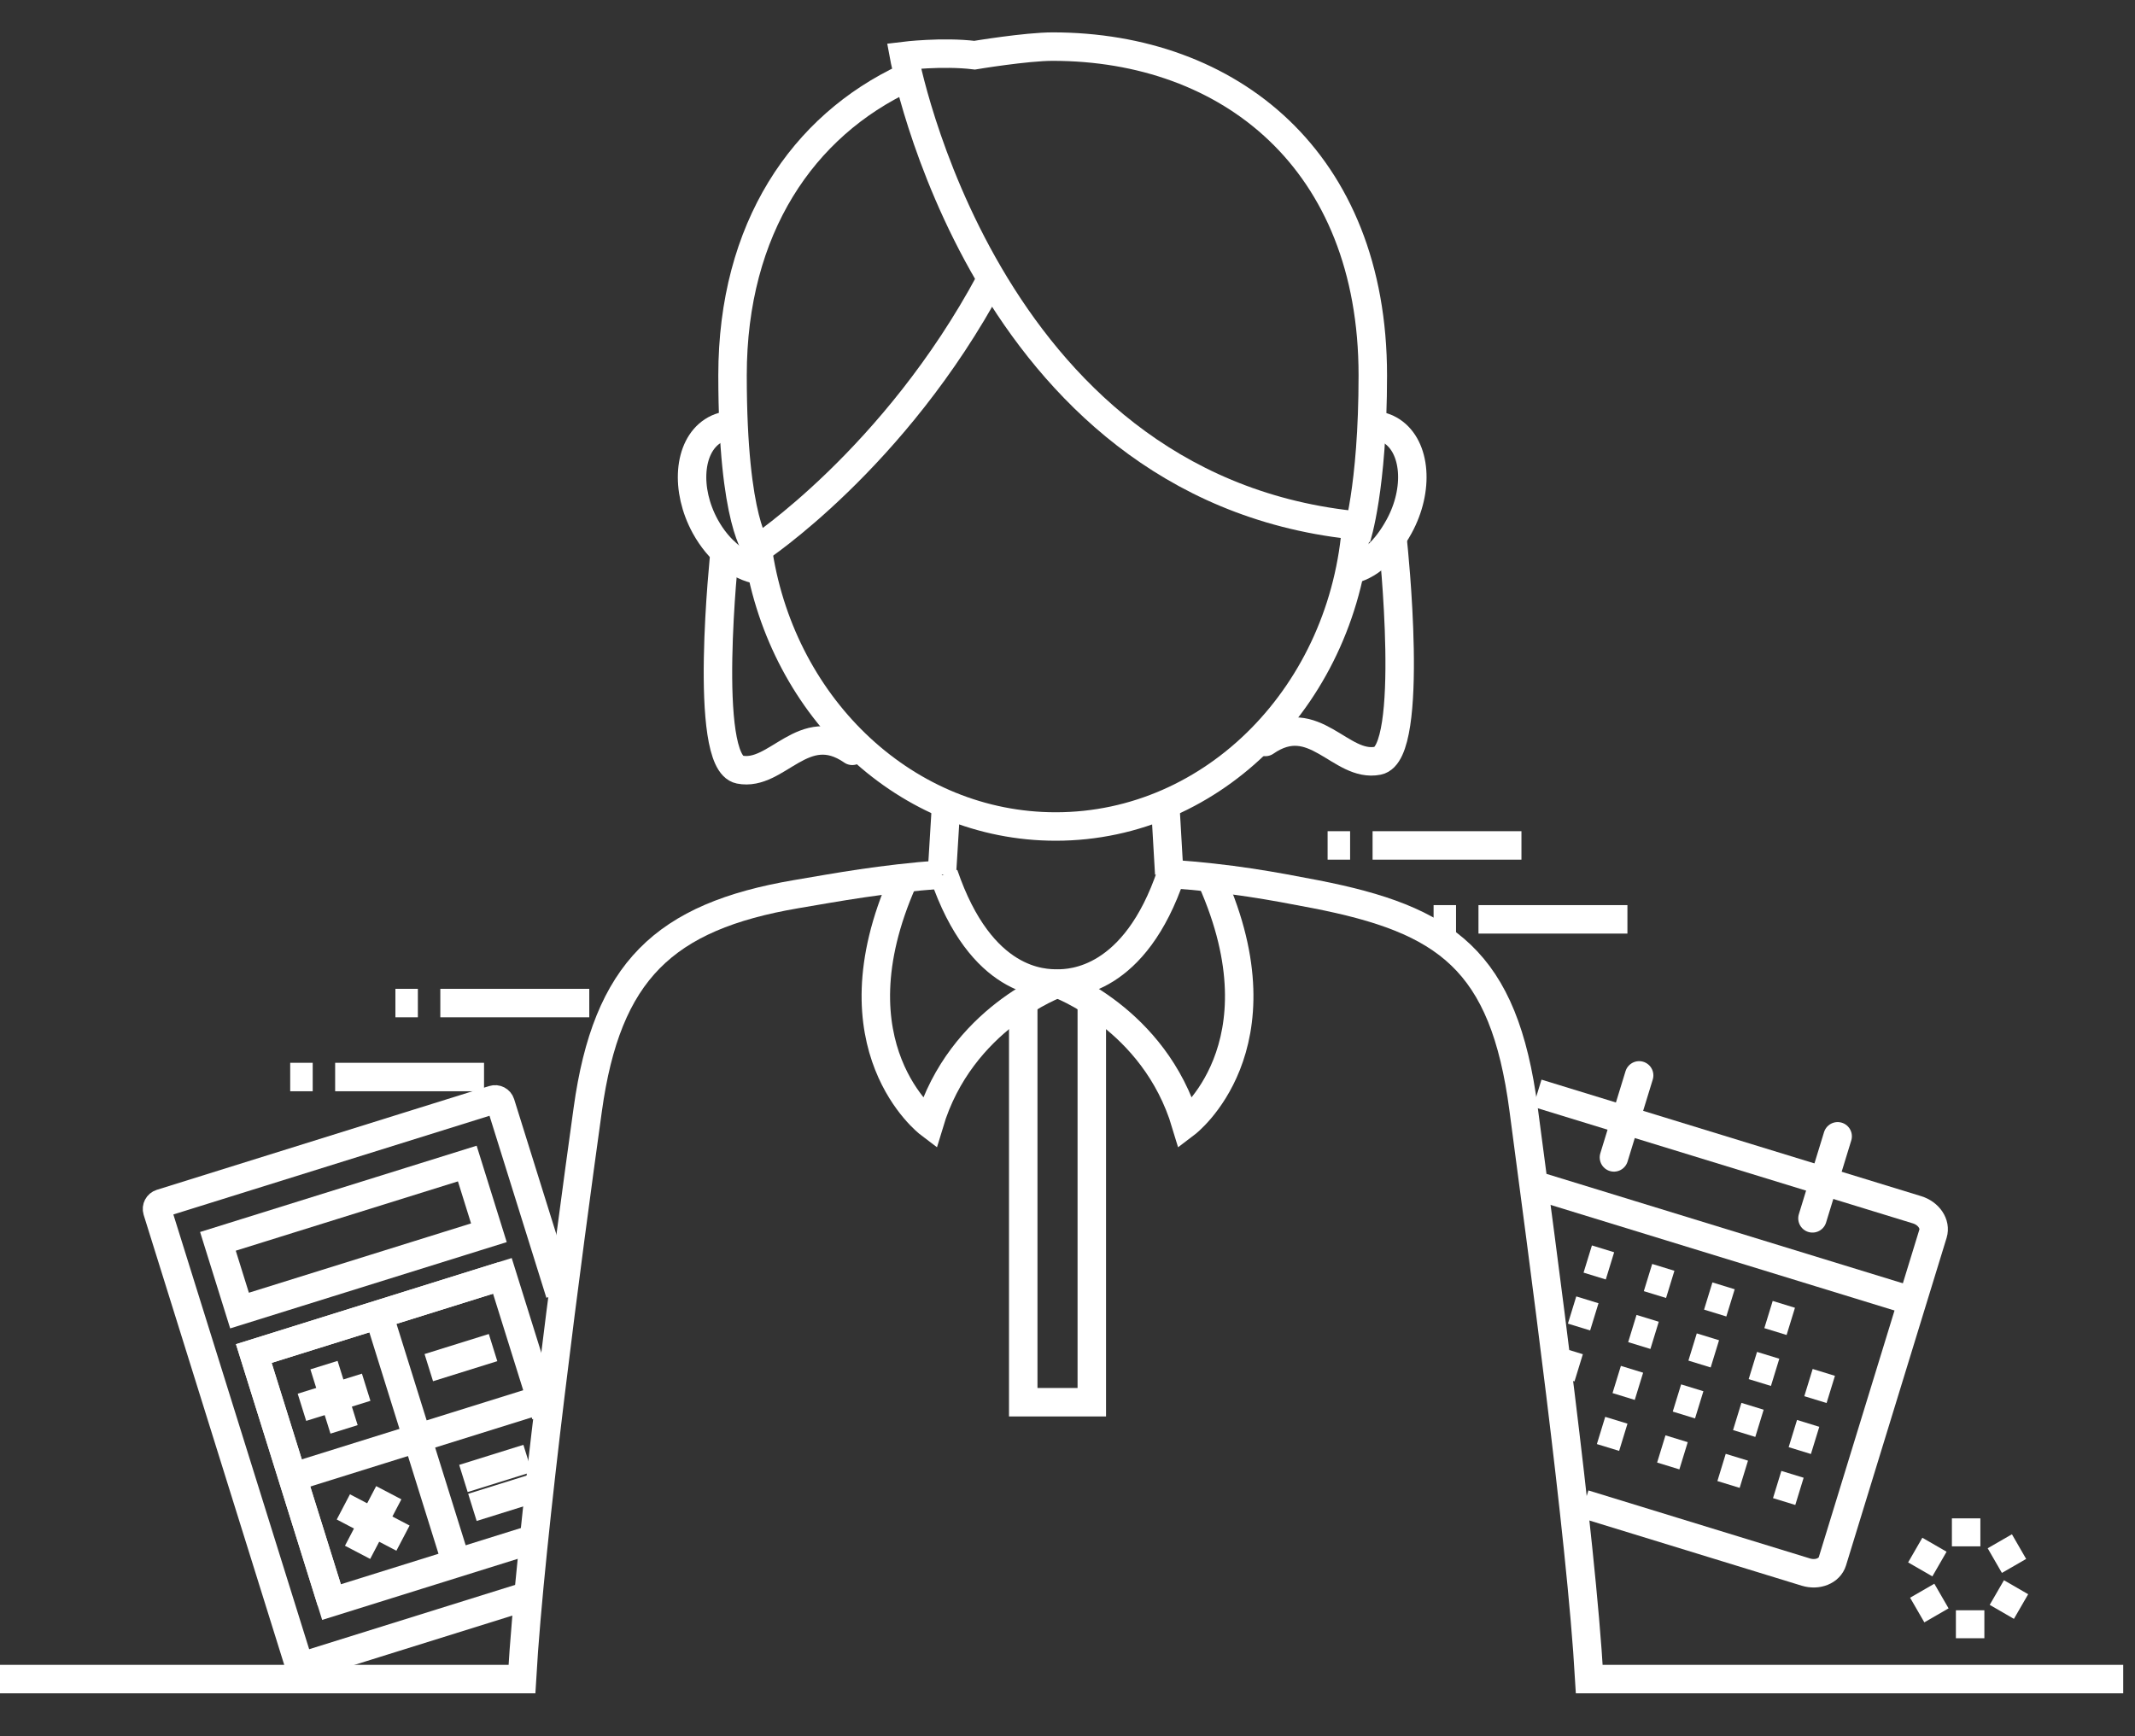 <?xml version="1.0" encoding="utf-8"?>
<!-- Generator: Adobe Illustrator 13.0.1, SVG Export Plug-In . SVG Version: 6.00 Build 14948)  -->
<!DOCTYPE svg PUBLIC "-//W3C//DTD SVG 1.0//EN" "http://www.w3.org/TR/2001/REC-SVG-20010904/DTD/svg10.dtd">
<svg version="1.0" xmlns="http://www.w3.org/2000/svg" xmlns:xlink="http://www.w3.org/1999/xlink" x="0px" y="0px" width="150px"
	 height="122px" viewBox="0 0 150 122" enable-background="new 0 0 150 122" xml:space="preserve">
<rect x="0" y="0" width="150" height="122" fill="#333333" stroke="none"/>
<g id="圖層_2_1_" display="none">
	<rect x="-29.5" y="-58.5" display="inline" stroke="#FFFFFF" width="244" height="244"/>
</g>
<g id="圖層_1">
	<g id="圖層_2" display="none">
		<rect x="-70.5" y="-83.5" display="inline" stroke="#FFFFFF" width="299" height="304"/>
	</g>
	<g id="圖層_1_1_" display="none">
		<path display="inline" fill="#FFFFFF" d="M122.105,118.041l0.305-1.049c0.762,0.102,1.488,0.156,2.182,0.156
			c1.58,0.002,2.988-0.273,4.203-0.857c1.955-0.93,3.311-2.686,3.967-4.988c0.238-0.828,0.375-1.678,0.375-2.533
			c0.004-1.564-0.471-3.155-1.578-4.473c-0.658-0.775-1.816-1.871-3.559-3.371c-0.301-0.26-0.584-0.508-0.848-0.742l7.146,2.076
			l0.334-0.822c0.207-0.5,0.348-0.883,0.438-1.188c0.209-0.725,0.313-1.416,0.311-2.076c-0.033-3.479-2.715-5.533-5.533-6.795
			l0.579-1.99l-5.483-1.592l-0.574,1.982c-0.951-0.152-1.846-0.228-2.678-0.228c-1.277,0-2.43,0.181-3.439,0.573
			c-2.787,1.059-4.088,3.658-4.063,6.18c0.002,1.195,0.271,2.398,0.785,3.504c0.941,1.943,3,3.736,4.576,5.105l-7.396-2.146
			l-0.539,1.857c-1.043-9.078-2.394-19.07-3.2-25.227c-0.688-5.291-2.1-8.847-4.641-11.276c-0.896-0.854-1.911-1.543-3.047-2.127
			h0.494v-1.974h-1.561V65.5c-1.859-0.799-4.005-1.37-6.482-1.855c-2.769-0.53-5.488-1.043-9.369-1.354l-0.22-3.74
			c1.57-0.775,3.146-1.718,4.646-2.85c4.016-3.042,7.462-7.403,8.389-12.869c0.021-0.037,0.037-0.076,0.059-0.113
			c1.227-0.594,2.217-1.725,2.988-3.133c0.692-1.268,1.035-2.62,1.037-3.888c0-1.596-0.563-3.146-1.871-4.016
			c-0.012-0.007-0.021-0.013-0.035-0.02c0.012-0.244,0.021-0.454,0.031-0.598c0.047-0.807,0.076-1.664,0.076-2.559
			c-0.021-5.599-1-12.568-4.041-16.903C90.418,5.349,82.416,1.99,74.388,1.984C62.368,1.91,49.993,9.779,49.82,27.087
			c-0.004,0.133-0.004,0.261-0.004,0.389c0.02,1.153,0.073,2.831,0.277,4.703c-0.894,0.899-1.29,2.195-1.29,3.526
			c0.002,1.268,0.347,2.619,1.039,3.885c0.967,1.748,2.39,2.979,3.963,3.407c1.744,6.989,6.768,12.7,12.594,15.676l-0.225,3.665
			c-3.86,0.332-6.598,0.844-9.31,1.303c-4.682,0.797-8.193,2.189-10.702,4.736c-2.506,2.547-3.879,6.129-4.556,11.02
			c-0.363,2.611-0.815,5.931-1.293,9.563c-0.689-0.351-1.395-0.661-2.125-0.881l-0.002-1.882l-0.01-0.034
			c-0.097-0.847-0.813-1.5-1.683-1.502h-4.271c-0.697,0-1.295,0.42-1.558,1.021c0.026-0.105,0.052-0.216,0.052-0.33
			c0-0.135-0.019-0.283-0.067-0.434l-0.234-0.703c0.265-0.203,0.52-0.424,0.759-0.66l0.653,0.326
			c0.206,0.096,0.407,0.146,0.629,0.146c0.511,0.002,1.014-0.281,1.262-0.777l1.136-2.268c0.095-0.207,0.147-0.418,0.146-0.633
			c0.001-0.516-0.283-1.018-0.782-1.264l-0.651-0.325c0.044-0.334,0.067-0.668,0.069-1.002l0.694-0.229
			c0.595-0.213,0.96-0.744,0.962-1.34c0-0.141-0.02-0.285-0.067-0.438l-0.807-2.416c-0.198-0.588-0.751-0.971-1.339-0.967
			c-0.159,0-0.316,0.027-0.461,0.08l-0.676,0.228c-0.203-0.267-0.424-0.519-0.66-0.759l0.325-0.652
			c0.098-0.209,0.148-0.416,0.148-0.632c0.002-0.511-0.287-1.019-0.783-1.263l-2.246-1.123c-0.222-0.114-0.46-0.16-0.651-0.158
			c-0.517-0.002-1.014,0.287-1.261,0.781l-0.325,0.648c-0.336-0.045-0.671-0.064-1.004-0.068l-0.23-0.692
			c-0.201-0.593-0.752-0.966-1.338-0.962c-0.159-0.002-0.31,0.027-0.442,0.072l-2.413,0.805c-0.589,0.191-0.962,0.744-0.962,1.335
			c0,0.151,0.023,0.306,0.075,0.454l0.229,0.688c-0.265,0.203-0.52,0.424-0.76,0.66l-0.653-0.324
			c-0.188-0.107-0.429-0.152-0.63-0.15c-0.521-0.002-1.02,0.291-1.263,0.787l-1.131,2.264c-0.106,0.193-0.148,0.424-0.148,0.627
			c-0.002,0.519,0.285,1.01,0.773,1.258l0.658,0.33c-0.044,0.336-0.067,0.67-0.07,1.004l-0.691,0.232
			c-0.593,0.193-0.967,0.75-0.965,1.338c0,0.156,0.026,0.309,0.073,0.447l0.804,2.406c0.205,0.588,0.739,0.957,1.336,0.961
			c0.132,0,0.281-0.018,0.438-0.068l0.704-0.234c0.202,0.268,0.422,0.52,0.658,0.761L19.211,84.1
			c-0.109,0.205-0.148,0.436-0.148,0.629c0,0.078,0.007,0.156,0.021,0.238l0.041,0.238l0.063,0.08l0.015,0.1l0.154,0.205
			c0.13,0.172,0.298,0.311,0.48,0.4l2.277,1.135c0.205,0.102,0.414,0.146,0.628,0.146c0.509,0.004,1.014-0.281,1.262-0.773
			l0.33-0.66c0.332,0.043,0.665,0.068,0.999,0.07l0.231,0.697c0.205,0.59,0.741,0.957,1.34,0.959h0.018
			c0.125,0,0.271-0.021,0.421-0.066l2.413-0.807c0.404-0.146,0.694-0.443,0.845-0.809c-0.044,0.15-0.076,0.309-0.076,0.475
			c0,0.02,0.001,0.039,0.003,0.061v1.658c-0.813,0.246-1.606,0.574-2.368,0.98l-1.216-1.217c-0.324-0.334-0.777-0.502-1.2-0.497
			c-0.435-0.003-0.872,0.171-1.199,0.497l-3.02,3.02c-0.331,0.328-0.496,0.77-0.496,1.201c-0.002,0.428,0.167,0.868,0.496,1.2
			l1.216,1.214c-0.406,0.762-0.734,1.555-0.98,2.365l-1.718,0.002c-0.939,0.006-1.697,0.764-1.699,1.693v4.273
			c0.008,0.938,0.758,1.693,1.699,1.697h1.718c0.246,0.809,0.572,1.602,0.98,2.363l-1.216,1.215
			c-0.262,0.264-0.419,0.592-0.472,0.924l-0.043,0.242l0.063,0.18l-0.031,0.174l0.082,0.24c0.081,0.242,0.221,0.465,0.399,0.645
			l3.021,3.021c0.331,0.325,0.765,0.493,1.199,0.493c0.431,0.002,0.872-0.168,1.2-0.493l1.22-1.22
			c0.761,0.405,1.554,0.735,2.365,0.979l-0.002,1.717c0.003,0.938,0.761,1.695,1.693,1.699l4.274,0.004
			c0.257,0,0.497-0.063,0.715-0.164c-0.039,0.517-0.079,1.031-0.11,1.513H1v1.976h37.954l0.053-0.931
			c0.563-9.854,3.189-29.597,4.556-39.418c0.651-4.688,1.916-7.783,4.007-9.91c2.09-2.123,5.136-3.405,9.627-4.172
			c0.448-0.076,0.895-0.151,1.343-0.229c-0.346,1.045-0.696,2.33-1.037,3.783c-0.621,2.707-1.126,5.844-1.128,8.483
			c0,0.698,0.034,1.368,0.12,1.993l0.092,0.673l3.009,0.707l-2.816,1.651l0.211,0.737c0.044,0.082,3.813,13.459,17.009,16.567
			l0.449,0.373l0.39-0.313l0.001,0.004C88.24,97.025,92.057,83.471,92.1,83.385l0.209-0.736l-2.814-1.65l3.014-0.709l0.09-0.68
			c0.078-0.615,0.113-1.281,0.113-1.982c-0.002-2.645-0.506-5.777-1.127-8.484c-0.364-1.555-0.736-2.914-1.105-3.996
			c0.781,0.141,1.549,0.287,2.33,0.438c4.465,0.865,7.527,1.973,9.605,3.973c2.08,1.988,3.377,5.012,4.045,10.107
			c1.293,9.848,3.979,29.572,4.545,39.426l0.055,0.932H149v-1.975L122.105,118.041z M28.076,69.484l0.191-0.361L28.079,69.5
			l-0.003-0.002V69.484z M30.198,81.707c-0.427,0.51-0.927,0.941-1.473,1.281l-0.663,0.41l0.535,1.6l-1.339,0.447l-0.531-1.596
			l-0.773,0.064c-0.177,0.013-0.357,0.021-0.543,0.021c-0.468,0-0.942-0.056-1.412-0.164L23.242,83.6l-0.752,1.506l-1.262-0.629
			l0.754-1.512l-0.598-0.498c-0.511-0.428-0.938-0.924-1.278-1.471l-0.413-0.664l-1.6,0.535l-0.445-1.338l1.601-0.535l-0.07-0.779
			c-0.016-0.18-0.026-0.359-0.026-0.537c0-0.469,0.055-0.943,0.163-1.406l0.177-0.76l-1.507-0.75l0.63-1.262l1.505,0.75l0.501-0.594
			c0.43-0.51,0.929-0.939,1.478-1.283l0.659-0.412l-0.534-1.596l1.338-0.447l0.535,1.602l0.779-0.068
			c0.179-0.02,0.358-0.025,0.539-0.025c0.469,0,0.936,0.055,1.4,0.162l0.761,0.184l0.754-1.514l1.262,0.633l-0.75,1.504l0.594,0.502
			c0.511,0.43,0.94,0.926,1.282,1.477l0.411,0.66l1.596-0.533l0.447,1.336l-1.598,0.531l0.067,0.775
			c0.017,0.178,0.024,0.357,0.024,0.543c0,0.467-0.056,0.938-0.163,1.414l-0.171,0.756l1.504,0.748l-0.63,1.264l-1.507-0.754
			L30.198,81.707z M38.346,104.928c-1.127,1.053-2.55,1.59-3.991,1.59c-1.498,0-2.986-0.564-4.128-1.709
			c-1.148-1.146-1.714-2.639-1.716-4.137c0.002-1.496,0.569-2.988,1.714-4.131c1.144-1.145,2.629-1.711,4.128-1.711
			c1.502,0,2.994,0.568,4.14,1.713c0.282,0.282,0.527,0.586,0.739,0.904C38.923,99.952,38.623,102.471,38.346,104.928z
			 M39.556,94.848c-1.481-1.322-3.343-1.994-5.203-1.992c-1.994-0.002-4.002,0.764-5.523,2.291c-1.525,1.521-2.293,3.527-2.29,5.525
			c-0.003,1.998,0.765,4.004,2.29,5.531c1.523,1.527,3.531,2.291,5.525,2.289h0.008c1.271,0,2.543-0.313,3.692-0.932
			c-0.186,1.723-0.354,3.383-0.503,4.959h-1.334v2.2l-3.721-0.005l0.002-2.975l-0.758-0.182c-1.125-0.27-2.214-0.717-3.227-1.342
			l-0.666-0.41l-2.107,2.109l-2.629-2.627l2.108-2.109l-0.411-0.666c-0.623-1.012-1.068-2.098-1.337-3.227l-0.18-0.754h-2.979
			v-3.723l2.979-0.002l0.18-0.757c0.265-1.122,0.716-2.214,1.339-3.229l0.404-0.666l-2.103-2.103l2.63-2.63l2.102,2.104l0.663-0.403
			c1.019-0.623,2.107-1.073,3.232-1.34l0.76-0.185l-0.004-2.974h3.721v2.974l0.757,0.185c1.067,0.255,2.096,0.674,3.068,1.248
			C39.881,92.285,39.718,93.559,39.556,94.848z M83.877,64.273c0.037,0.506,0.131,1.98,0.131,4.135
			c0.012,2.268-0.105,5.238-0.508,8.471c-1.695-2.838-4.061-4.592-5.896-5.602c1.897-0.771,4.33-2.647,5.939-7.03
			C83.654,64.256,83.768,64.266,83.877,64.273z M82.951,80.387c-0.487,2.611-1.188,5.277-2.169,7.816l-3.171-10.563l1.539-2.902
			C80.664,76.035,82.139,77.867,82.951,80.387z M75.001,69.818h-0.027c-0.458-0.004-1.517,0.002-2.824-0.808
			c-1.273-0.8-2.816-2.43-4.042-5.909l0.217-3.564c2.196,0.87,4.462,1.361,6.676,1.373c1.929-0.008,4.25-0.529,6.662-1.494
			l0.211,3.643C79.395,69.98,75.766,69.736,75.001,69.818z M82.869,63.203h0.003v0.002L82.869,63.203z M98.622,34.762
			c0.065,0.284,0.11,0.59,0.11,0.935c0.002,0.763-0.189,1.626-0.568,2.467C98.391,36.982,98.532,35.813,98.622,34.762z
			 M50.863,36.597c0.121,0.478,0.262,0.95,0.413,1.418C51.076,37.539,50.941,37.061,50.863,36.597z M54.69,40.771
			c-2.366-3.494-2.951-10.361-2.898-13.295c-0.002-0.126,0-0.241,0.002-0.33l-0.986-0.031l0.986,0.012
			c0.251-16.266,11.354-23.1,22.592-23.173c7.491-0.005,14.911,3.184,18.87,8.787c2.619,3.643,3.695,10.416,3.678,15.762
			c0,0.852-0.028,1.67-0.069,2.439c-0.063,1.236-0.127,5.806-1.209,9.146c-0.009-0.009-0.019-0.018-0.024-0.027
			c0.082-0.886,0.242-2.958,0.244-5.49c-0.045-4.872-0.479-11.396-3.73-14.771l-0.539-0.541l-0.656,0.384
			c-4.977,2.911-10.844,4.512-16.703,4.512c-5.517,0-11.018-1.415-15.798-4.463l-0.877-0.56l-0.513,0.906
			c-2.057,3.625-3.269,7.258-3.264,11.911c0,2.498,0.34,5.284,1.051,8.55C54.787,40.594,54.736,40.685,54.69,40.771z M56.045,43.688
			l0.086-0.814c0.155-1.094-0.063-0.45,0.615-1.714l0.188-0.332l-0.083-0.373c-0.745-3.332-1.087-6.096-1.087-8.505
			c0.008-3.937,0.892-6.929,2.52-10.041c4.909,2.887,10.447,4.221,15.958,4.221c5.945-0.002,11.867-1.547,16.996-4.382
			c2.063,2.684,2.701,8.457,2.658,12.824c0.002,3.261-0.277,5.729-0.273,5.734l-0.053,0.482l0.352,0.337c0,0,0.24,0.234,0.482,0.542
			c0.119,0.153,0.231,0.317,0.299,0.445c0.018,0.03,0.021,0.046,0.029,0.07c-0.731,4.976-3.862,9.042-7.688,11.946
			c-4.104,3.13-9.017,4.826-12.045,4.808C67.546,58.981,58.794,52.501,56.045,43.688z M66.343,64.303
			c0.035-0.003,0.071-0.006,0.107-0.009c1.307,3.442,3.024,5.376,4.653,6.39c0.272,0.172,0.538,0.311,0.8,0.433
			c-1.774,0.987-4.214,2.791-5.97,5.798c-0.118-1.537-0.168-3.018-0.165-4.387C65.769,68.111,66.252,64.895,66.343,64.303z
			 M71.316,77.656l-2.91,10.887c-0.979-2.543-1.624-5.201-2.028-7.795l0.008,0.002c0.76-2.535,2.116-4.395,3.528-5.74L71.316,77.656
			z M58.381,78.684c-0.023-0.332-0.035-0.688-0.035-1.061c-0.002-2.389,0.479-5.441,1.079-8.041c0.427-1.904,0.963-3.63,1.343-4.596
			c1.099-0.174,2.257-0.34,3.55-0.485c-0.174,1.245-0.521,4.214-0.521,8.026c0.004,2.271,0.135,4.854,0.495,7.545L58.381,78.684z
			 M62.227,89.473c-1.223-1.752-2.065-3.424-2.597-4.654c-0.22-0.506-0.385-0.934-0.502-1.258l5.22-3.063
			c0.795,5.57,2.625,11.582,6.558,16.354C66.92,95.07,64.127,92.191,62.227,89.473z M74.479,97.764
			c-2.019-1.824-3.577-4.012-4.794-6.373l3.738-13.973l-1.955-3.693c0.884-0.633,1.709-1.078,2.309-1.358
			c0.336-0.155,0.587-0.257,0.753-0.316c0.177,0.062,0.445,0.158,0.813,0.314c0.591,0.255,1.368,0.642,2.209,1.183l-2.06,3.889
			L79.561,91C78.262,93.586,76.604,95.93,74.479,97.764z M89.959,83.561c-0.117,0.324-0.283,0.752-0.504,1.26
			c-1.378,3.186-4.782,9.201-11.443,12.101c3.87-4.595,5.883-10.644,6.912-16.313L89.959,83.561z M90.736,77.625
			c0,0.369-0.012,0.725-0.035,1.061l-5.67,1.334c0.761-4.455,0.937-8.633,0.951-11.609c-0.002-1.848-0.07-3.223-0.117-3.943
			c0.838,0.096,1.619,0.196,2.363,0.309c0.383,0.904,0.969,2.746,1.432,4.811C90.258,72.182,90.74,75.234,90.736,77.625z
			 M112.916,118.041c-0.12-1.811-0.303-3.896-0.521-6.141c0.021,0.026,0.037,0.06,0.061,0.086c1.188,1.436,2.693,2.559,4.491,3.356
			l-0.694,2.394l1.047,0.305H112.916z M121.004,114.758l-0.617,2.123l-1.69-0.488l0.646-2.23l-0.857-0.32
			c-1.895-0.706-3.375-1.736-4.512-3.107c-0.615-0.754-0.928-1.643-0.932-2.822c0-0.729,0.125-1.559,0.396-2.486l0.061-0.209
			l5.891,1.711l-0.145,0.504c-0.424,1.486-0.652,2.439-0.662,3.168c0,0.074,0.002,0.166,0.016,0.271
			c0.092,0.936,0.922,1.536,1.701,1.73c0.305,0.086,0.607,0.135,0.91,0.135c1.164,0.051,2.1-0.916,2.338-1.941
			c0.334-1.152,0.518-2.084,0.52-2.871c0-0.174-0.012-0.33-0.021-0.455c-0.195-1.201-1.02-2.068-2.297-3.238
			c-1.634-1.424-4.256-3.621-4.985-5.254c-0.396-0.838-0.603-1.768-0.603-2.664c0.021-1.928,0.859-3.582,2.803-4.338
			c0.729-0.283,1.639-0.441,2.729-0.441c0.934,0,1.992,0.109,3.184,0.348l0.893,0.18l0.521-1.811l1.689,0.49l-0.271,0.938
			l-0.25,0.861l0.834,0.33c2.937,1.172,5.153,2.85,5.117,5.313c0,0.457-0.07,0.961-0.231,1.527c-0.013,0.043-0.029,0.1-0.052,0.157
			l-5.967-1.731l0.01-0.033c0.248-0.865,0.388-1.521,0.392-2.105c0-0.178-0.017-0.336-0.041-0.482
			c-0.229-0.908-0.989-1.377-1.715-1.574c-0.269-0.075-0.539-0.123-0.813-0.123c-1.313-0.016-2.104,1.104-2.324,2.045
			c-0.129,0.447-0.205,0.884-0.205,1.318c-0.006,0.605,0.162,1.221,0.541,1.713c0.504,0.678,1.67,1.754,3.707,3.533
			c1.701,1.463,2.836,2.549,3.336,3.15c0.783,0.934,1.111,2.014,1.115,3.201c0.002,0.641-0.104,1.311-0.297,1.988
			c-0.563,1.902-1.514,3.064-2.926,3.756c-0.887,0.428-1.99,0.66-3.348,0.662c-0.816,0-1.725-0.09-2.713-0.266L121.004,114.758z
			 M120.555,110.578c-0.002-0.275,0.185-1.238,0.584-2.602l0.355-1.229c0.428,0.502,0.609,0.858,0.586,0.928
			c0.004,0.068,0.012,0.156,0.012,0.242c0.002,0.468-0.131,1.271-0.438,2.313c-0.24,0.592-0.219,0.483-0.445,0.528
			c-0.084,0-0.205-0.014-0.361-0.061C120.689,110.656,120.596,110.607,120.555,110.578z M125.588,95.988
			c0.004,0.225-0.088,0.789-0.314,1.557l-0.202,0.703c-0.255-0.256-0.416-0.438-0.481-0.535c-0.096-0.133-0.148-0.26-0.154-0.541
			c0-0.193,0.039-0.451,0.131-0.771c0.242-0.659,0.289-0.604,0.428-0.618c0.051,0,0.137,0.011,0.262,0.046
			c0.178,0.053,0.287,0.105,0.334,0.139C125.586,95.973,125.588,95.98,125.588,95.988z M34.487,60.167h-1.56v1.974h1.56V60.167z
			 M46.37,60.167H36.044v1.974H46.37V60.167z M27.665,73.166c-0.72-0.361-1.493-0.533-2.252-0.533
			c-1.852-0.002-3.638,1.021-4.519,2.795c-0.36,0.719-0.534,1.492-0.534,2.252c-0.002,1.853,1.026,3.635,2.794,4.521
			c0.722,0.359,1.494,0.531,2.25,0.531h0.006c1.851,0,3.632-1.025,4.517-2.793c0.361-0.725,0.532-1.498,0.532-2.254
			C30.461,75.832,29.434,74.049,27.665,73.166z M28.162,79.057c-0.539,1.076-1.628,1.699-2.758,1.699
			c-0.461,0-0.925-0.1-1.367-0.322c-1.082-0.539-1.7-1.625-1.702-2.754c0-0.461,0.103-0.928,0.325-1.373
			c0.537-1.078,1.62-1.699,2.753-1.699c0.46,0,0.926,0.104,1.371,0.324c1.078,0.537,1.701,1.623,1.701,2.754
			C28.485,78.146,28.384,78.613,28.162,79.057z M113.662,90.959l0.809-1.803l-2.469-1.107l-0.807,1.799L113.662,90.959z
			 M116.311,87.375l-4.117-1.852l-0.811,1.803l4.119,1.848L116.311,87.375z M121.822,84.834l1.592,0.713l0.807-1.799l-1.592-0.715
			L121.822,84.834z M120.305,73.223c-0.836-0.375-1.713-0.555-2.578-0.555c-2.4-0.002-4.696,1.387-5.744,3.723
			c-0.109,0.258-0.582,1.486-0.59,3.447c0,0.826,0.09,1.773,0.345,2.807c0,0.008,0.009,0.066,0.009,0.145
			c0.004,0.234-0.098,0.629-0.211,0.95l0.23,0.084l-0.406,0.903l6.301,2.824l0.406-0.906l0.209,0.111
			c0.191-0.383,0.549-0.814,0.701-0.877c3.127-1.674,4.34-4.002,4.494-4.33c0.375-0.84,0.553-1.719,0.553-2.58
			C124.025,76.563,122.635,74.268,120.305,73.223z M121.67,80.738c0.008,0.002-1.018,2.029-3.633,3.406
			c-0.461,0.268-0.781,0.606-1.033,0.948l-3.379-1.517c0.053-0.246,0.09-0.51,0.092-0.791c0-0.186-0.016-0.38-0.059-0.59
			c-0.219-0.889-0.289-1.676-0.291-2.359c0-0.806,0.104-1.465,0.207-1.931c0.053-0.229,0.104-0.411,0.148-0.534
			c0.035-0.121,0.063-0.168,0.059-0.17c0.723-1.613,2.295-2.561,3.945-2.563c0.592,0,1.189,0.121,1.771,0.381
			c1.603,0.717,2.549,2.291,2.551,3.945C122.049,79.563,121.93,80.158,121.67,80.738z M110.063,77.393l-0.807,1.801l1.436,0.646
			l0.809-1.803L110.063,77.393z M126.551,78.516l-0.703-1.846l-1.629,0.619l0.703,1.848L126.551,78.516z M114.045,71.371
			l-1.844,0.701l0.617,1.629L114.666,73L114.045,71.371z M121.961,71.941l-1.799-0.808l-0.648,1.437l1.803,0.809L121.961,71.941z
			 M113.098,64.025H102.78v1.973h10.317V64.025z M111.541,58.978h-1.561v1.974h1.561V58.978z M123.416,58.977h-10.32v1.974h10.32
			V58.977z"/>
	</g>
	<g id="圖層_3" display="none">
		<g display="inline">
			<g>
				<path fill="none" stroke="#FFFFFF" stroke-width="2" stroke-miterlimit="8" d="M73.552,3.275
					c-12.422,0-22.492,8.349-22.492,23.096c0,10.423,2.992,14.762,2.992,14.762s0.955-6.569,5.284-6.927
					c15.53-1.287,20.84-8.891,20.84-8.891c-0.664,2.091-3.26,7.633-3.26,7.633c3.193-1.161,5.996-3.732,6.938-7.432
					c2.381,6.707,7.606,10.867,11.043,12.266c0,0,1.146-3.434,1.146-11.412C96.043,11.271,85.973,3.275,73.552,3.275z"/>
				<path fill="none" stroke="#FFFFFF" stroke-width="2" d="M94.896,36.709c-0.812,11.946-9.961,21.365-21.131,21.365l0,0
					c-10.455,0-19.146-8.255-20.877-19.114"/>
				<path fill="none" stroke="#FFFFFF" stroke-width="2" d="M52.882,40.04c-1.357-0.223-2.793-1.331-3.738-3.052
					c-1.417-2.59-1.186-5.584,0.521-6.694c0.433-0.284,0.919-0.417,1.431-0.416"/>
				<path fill="none" stroke="#FFFFFF" stroke-width="2" d="M94.371,40.049c1.361-0.223,2.58-1.34,3.521-3.062
					c1.418-2.59,1.186-5.584-0.517-6.694c-0.385-0.25-0.808-0.384-1.25-0.41"/>
				<g>
					<line fill="none" stroke="#FFFFFF" stroke-width="2" x1="65.767" y1="61.443" x2="66.074" y2="56.41"/>
					<line fill="none" stroke="#FFFFFF" stroke-width="2" x1="81.452" y1="56.38" x2="81.744" y2="61.401"/>
				</g>
				<path fill="none" stroke="#FFFFFF" stroke-width="2" d="M87.571,61.966c0,0-8.341,35.288-13.806,35.288
					c-4.822,0-13.805-35.288-13.805-35.288"/>
				<path fill="none" stroke="#FFFFFF" stroke-width="2" d="M81.744,61.401c-2.549,7.587-7.021,7.705-7.979,7.705
					c-0.97,0-5.372,0.033-7.998-7.663"/>
				<path fill="none" stroke="#FFFFFF" stroke-width="2" d="M73.765,69.105c0,0-6.795,2.438-9.013,9.84"/>
				<path fill="none" stroke="#FFFFFF" stroke-width="2" d="M73.872,69.105c0,0,6.798,2.438,9.016,9.84"/>
				<polyline fill="none" stroke="#FFFFFF" stroke-width="2" points="68.761,89.703 71.646,75.706 69.527,71.705 				"/>
				<polyline fill="none" stroke="#FFFFFF" stroke-width="2" points="78.003,71.705 75.883,75.706 79.088,89.703 				"/>
			</g>
			<path fill="none" stroke="#FFFFFF" stroke-width="2" d="M81.744,61.401c4.373,0.302,7.244,0.847,10.256,1.427
				c9.164,1.785,13.262,4.595,14.641,15.119c1.312,9.984,4.033,29.968,4.612,40.033l0,0h37.513"/>
			<path fill="none" stroke="#FFFFFF" stroke-width="2" d="M-1.235,117.98h37.491h0.008c0.578-10.065,3.239-30.063,4.625-40.033
				c1.345-9.704,5.345-13.532,14.639-15.119c2.973-0.502,5.885-1.057,10.238-1.385"/>
			<g>
				<g>
					<path fill="none" stroke="#FFFFFF" stroke-width="2" stroke-miterlimit="10" d="M34.346,103.703
						c0.079,0.281-0.036,0.566-0.253,0.639l-3.789,1.241c-0.22,0.067-0.46-0.104-0.535-0.38l-0.622-2.256
						c-0.079-0.275,0.039-0.566,0.255-0.635l3.789-1.238c0.218-0.074,0.458,0.096,0.535,0.375L34.346,103.703z"/>
				</g>
				<path fill="none" stroke="#FFFFFF" stroke-width="2" stroke-miterlimit="10" d="M40.123,86.279l-25.749,8.422
					c-0.648,0.21-0.99,1.057-0.761,1.893l1.76,6.393l7.311,3.318l6.777-2.212"/>
				
					<line fill="none" stroke="#FFFFFF" stroke-width="2" stroke-miterlimit="10" x1="34.037" y1="102.59" x2="38.163" y2="101.243"/>
				<path fill="none" stroke="#FFFFFF" stroke-width="2" stroke-miterlimit="10" d="M15.881,103.212l3.438,12.487
					c0.23,0.834,0.941,1.336,1.59,1.119l16.008-5.23"/>
				<path fill="none" stroke="#FFFFFF" stroke-width="2" stroke-miterlimit="10" d="M33.738,88.734l-0.425-1.549
					c-0.467-1.709-2.125-2.677-3.69-2.17l-5.346,1.752c-1.57,0.513-2.46,2.319-1.99,4.024l0.426,1.548"/>
			</g>
			<g>
				<path fill="none" stroke="#FFFFFF" stroke-width="2" stroke-miterlimit="10" d="M110.768,113.906l10.803,3.08
					c0.147,0.041,0.302-0.06,0.342-0.219l8.923-37.24c0.035-0.156-0.049-0.324-0.196-0.367l-7.322-2.085"/>
				
					<line fill="none" stroke="#FFFFFF" stroke-width="2" stroke-miterlimit="10" x1="111.464" y1="73.702" x2="105.531" y2="72.014"/>
				
					<line fill="none" stroke="#FFFFFF" stroke-width="2" stroke-miterlimit="10" x1="106.109" y1="75.705" x2="110.674" y2="77.006"/>
				<polyline fill="none" stroke="#FFFFFF" stroke-width="2" stroke-miterlimit="10" points="122.521,80.379 127.087,81.674 
					119.602,112.898 110.643,110.35 				"/>
				<path fill="none" stroke="#FFFFFF" stroke-width="2" stroke-miterlimit="10" d="M110.555,77.654
					c-0.067,0.281,0.086,0.572,0.346,0.641l10.851,3.092c0.256,0.072,0.521-0.097,0.589-0.381l1.208-5.052
					c0.07-0.277-0.086-0.571-0.346-0.642l-2.386-0.681l0.312-1.305c0.085-0.349-0.106-0.711-0.432-0.802l-4.902-1.401
					c-0.321-0.088-0.653,0.122-0.74,0.476l-0.313,1.303l-2.388-0.678c-0.258-0.072-0.522,0.098-0.588,0.375L110.555,77.654z"/>
				
					<line fill="none" stroke="#FFFFFF" stroke-width="2" stroke-miterlimit="10" x1="108.285" y1="81.97" x2="122.379" y2="85.982"/>
				
					<line fill="none" stroke="#FFFFFF" stroke-width="2" stroke-miterlimit="10" x1="107.911" y1="87.207" x2="121.184" y2="90.984"/>
				
					<line fill="none" stroke="#FFFFFF" stroke-width="2" stroke-miterlimit="10" x1="108.479" y1="92.707" x2="119.982" y2="95.982"/>
				
					<line fill="none" stroke="#FFFFFF" stroke-width="2" stroke-miterlimit="10" x1="109.28" y1="98.279" x2="118.785" y2="100.984"/>
				
					<line fill="none" stroke="#FFFFFF" stroke-width="2" stroke-miterlimit="10" x1="109.873" y1="103.791" x2="117.59" y2="105.986"/>
			</g>
			<line fill="none" stroke="#FFFFFF" stroke-width="2" x1="27.374" y1="75.105" x2="28.952" y2="75.105"/>
			<line fill="none" stroke="#FFFFFF" stroke-width="2" x1="30.529" y1="75.105" x2="40.996" y2="75.105"/>
			<line fill="none" stroke="#FFFFFF" stroke-width="2" x1="19.982" y1="80.302" x2="21.564" y2="80.302"/>
			<line fill="none" stroke="#FFFFFF" stroke-width="2" x1="23.141" y1="80.302" x2="33.6" y2="80.302"/>
			<line fill="none" stroke="#FFFFFF" stroke-width="2" x1="92.869" y1="59.404" x2="94.45" y2="59.404"/>
			<line fill="none" stroke="#FFFFFF" stroke-width="2" x1="96.027" y1="59.404" x2="106.486" y2="59.404"/>
			<line fill="none" stroke="#FFFFFF" stroke-width="2" x1="100.314" y1="64.598" x2="101.893" y2="64.598"/>
			<line fill="none" stroke="#FFFFFF" stroke-width="2" x1="103.468" y1="64.598" x2="113.934" y2="64.598"/>
		</g>
	</g>
	<g id="圖層_4" display="none">
		<g display="inline">
			<path fill="none" stroke="#FFFFFF" stroke-width="2" d="M94.896,41.961c-0.812,11.946-14.33,19.114-21.131,19.114l0,0
				c-8.922,0-19.146-8.256-20.877-19.114"/>
			<path fill="none" stroke="#FFFFFF" stroke-width="2" d="M52.882,43.04c-1.357-0.223-2.793-1.331-3.738-3.052
				c-1.417-2.59-1.186-5.584,0.521-6.694"/>
			<path fill="none" stroke="#FFFFFF" stroke-width="2" d="M94.371,43.044c1.361-0.223,2.58-1.34,3.521-3.062
				c1.418-2.59,1.186-5.584-0.517-6.694c-0.385-0.25-0.808-0.384-1.25-0.41"/>
			<g>
				<line fill="none" stroke="#FFFFFF" stroke-width="2" x1="65.767" y1="64.443" x2="66.074" y2="59.41"/>
				<line fill="none" stroke="#FFFFFF" stroke-width="2" x1="81.452" y1="59.38" x2="81.744" y2="64.4"/>
			</g>
			<path fill="none" stroke="#FFFFFF" stroke-width="2" d="M81.744,64.4c-2.549,7.588-7.021,7.705-7.979,7.705
				c-0.97,0-5.372,0.031-7.998-7.662"/>
			<path fill="none" stroke="#FFFFFF" stroke-width="2" d="M81.744,64.4c4.373,0.303,7.244,0.848,10.256,1.428
				c9.164,1.785,13.262,4.595,14.641,15.119c1.312,9.984,4.033,29.968,4.612,40.033l0,0h37.513"/>
			<path fill="none" stroke="#FFFFFF" stroke-width="2" d="M-1.235,120.98h37.514h0.009c0.578-10.065,3.238-30.063,4.625-40.033
				c1.345-9.705,5.344-13.532,14.639-15.119c2.973-0.502,5.885-1.057,10.238-1.385"/>
			<g>
				<line fill="none" stroke="#FFFFFF" stroke-width="2" x1="31.126" y1="62.322" x2="32.705" y2="62.322"/>
				<line fill="none" stroke="#FFFFFF" stroke-width="2" x1="34.283" y1="62.322" x2="44.749" y2="62.322"/>
			</g>
			<path fill="none" stroke="#FFFFFF" stroke-width="2" d="M47.894,35.488"/>
			<path fill="none" stroke="#FFFFFF" stroke-width="2" d="M99.352,37.704"/>
			<path fill="none" stroke="#FFFFFF" stroke-width="2" d="M49.246,27.825C49.598-0.552,82.439-2.333,93.085,12.678
				c3.327,4.689,4.2,13.304,3.837,19.083c-0.094,1.462-0.096,7.903-2.135,11.542c0.186-0.718-1.152-2-1.152-2
				s1.701-15.266-3.203-20.187c-10.094,5.9-23.623,6.636-33.982,0.028c-3.154,5.583-4.19,10.849-2.052,20.417
				c-0.662,1.158-0.639,1.08-0.75,2.128C49.676,40.214,49.206,31.051,49.246,27.825z"/>
			<path fill="none" stroke="#FFFFFF" stroke-width="2" d="M83.741,65.188c0,0,2.265,25.41-10.521,35.549
				c-13.351-11.178-9.199-35.5-9.199-35.5"/>
			<path fill="none" stroke="#FFFFFF" stroke-width="2" d="M73.22,72.326c0,0-6.925,2.17-9.142,9.57"/>
			<path fill="none" stroke="#FFFFFF" stroke-width="2" d="M73.326,72.326c0,0,7.332,2.072,9.551,9.475"/>
			<polyline fill="none" stroke="#FFFFFF" stroke-width="2" points="67.355,92.925 71.101,78.928 68.981,74.928 			"/>
			<polyline fill="none" stroke="#FFFFFF" stroke-width="2" points="77.457,74.928 75.338,78.928 79.455,92.646 			"/>
			<path fill="none" stroke="#FFFFFF" stroke-width="2" d="M58.831,64.953C57.763,66.666,55.339,75.994,56,80.9l4.812,1.132
				l-4.34,2.548c0,0,3.821,13.326,16.748,16.156"/>
			<path fill="none" stroke="#FFFFFF" stroke-width="2" d="M87.775,64.953c1.066,1.713,3.49,11.041,2.83,15.947l-4.813,1.132
				l4.341,2.548c0,0-3.82,13.326-16.748,16.156"/>
			<path fill="none" stroke="#FFFFFF" stroke-width="2" d="M133.282,102.771l-7.892-2.291l0.288-0.996
				c0.309-1.06,0.414-1.772,0.33-2.154c-0.094-0.379-0.434-0.652-1.032-0.826c-1.078-0.313-1.648,0.271-1.938,1.264
				c-0.272,0.943-0.218,1.672,0.175,2.193c0.371,0.514,1.579,1.66,3.616,3.43c1.743,1.5,2.903,2.605,3.491,3.303
				c1.479,1.765,1.648,4.031,1.025,6.179c-0.619,2.135-1.785,3.612-3.492,4.435c-1.707,0.821-3.953,0.987-6.752,0.487l-0.654,2.252
				l-3.637-1.055l0.678-2.33c-2.063-0.769-3.725-1.92-4.993-3.452c-1.265-1.529-1.508-3.626-0.731-6.299l0.34-1.169l7.891,2.291
				l-0.426,1.469c-0.467,1.608-0.672,2.635-0.625,3.072c0.047,0.436,0.391,0.75,1.012,0.93c1.072,0.313,1.748-0.098,2.057-1.157
				c0.391-1.343,0.543-2.341,0.463-2.988c-0.078-0.654-0.742-1.527-1.992-2.631c-1.631-1.449-4.354-3.636-5.299-5.65
				c-1.436-3.065-0.742-7.1,2.777-8.457c1.632-0.631,3.814-0.682,6.549-0.141l0.557-1.912l3.636,1.055l-0.556,1.914
				c3.603,1.428,6.793,3.832,5.543,8.135C133.617,101.915,133.482,102.283,133.282,102.771L133.282,102.771z"/>
			<path fill="none" stroke="#FFFFFF" stroke-width="2" d="M35.458,114.383v2.506c-0.003,0.4-0.324,0.723-0.723,0.726l-4.327-0.005
				c-0.398-0.002-0.72-0.322-0.721-0.721l0.002-2.504c-1.243-0.297-2.446-0.791-3.564-1.479l-1.774,1.774
				c-0.282,0.281-0.74,0.281-1.021,0.002l-3.061-3.061c-0.076-0.076-0.132-0.166-0.166-0.266c0.021-0.113,0.011-0.239-0.033-0.363
				c0.024-0.143,0.09-0.281,0.201-0.393l1.773-1.773c-0.689-1.119-1.181-2.32-1.478-3.563h-2.508c-0.396,0-0.718-0.322-0.721-0.722
				l-0.001-4.326c0.001-0.397,0.323-0.721,0.723-0.723l2.506-0.001c0.294-1.24,0.792-2.444,1.476-3.563l-1.772-1.772
				c-0.281-0.281-0.281-0.737,0-1.019l3.062-3.063c0.279-0.279,0.736-0.279,1.017,0.002l1.772,1.771
				c1.121-0.686,2.323-1.181,3.566-1.478l-0.001-2.504c-0.001-0.397,0.323-0.722,0.721-0.722h4.327
				c0.399,0.002,0.721,0.323,0.72,0.721l0.001,2.508c1.243,0.296,2.443,0.789,3.564,1.475 M38.377,98.598
				c-0.257-0.395-0.56-0.768-0.906-1.113c-2.706-2.707-7.09-2.707-9.793-0.002c-2.705,2.705-2.706,7.088,0,9.793
				c2.704,2.705,7.087,2.705,9.792-0.002"/>
			<path fill="none" stroke="#FFFFFF" stroke-width="2" d="M26.401,70.4l2.301,1.147c0.211,0.104,0.298,0.363,0.192,0.576
				l-0.665,1.332c0.598,0.502,1.103,1.088,1.504,1.731l1.411-0.474c0.224-0.073,0.467,0.046,0.542,0.271l0.816,2.44
				c0.074,0.226-0.047,0.468-0.271,0.541l-1.414,0.472c0.067,0.758,0.015,1.528-0.161,2.289l1.333,0.666
				c0.211,0.104,0.297,0.362,0.192,0.575l-1.149,2.302c-0.105,0.211-0.363,0.297-0.575,0.19l-1.332-0.666
				c-0.502,0.599-1.088,1.104-1.732,1.504l0.472,1.414c0.074,0.226-0.047,0.468-0.272,0.543l-2.44,0.813
				c-0.225,0.074-0.467-0.047-0.542-0.271l-0.47-1.413c-0.756,0.066-1.528,0.015-2.289-0.163l-0.666,1.334
				c-0.106,0.213-0.364,0.299-0.576,0.193L18.308,86.6c-0.058-0.029-0.106-0.069-0.143-0.119c-0.01-0.067-0.04-0.137-0.087-0.198
				c-0.013-0.084-0.002-0.177,0.04-0.261l0.666-1.332c-0.599-0.502-1.103-1.086-1.504-1.731l-1.414,0.474
				c-0.224,0.073-0.466-0.048-0.542-0.271l-0.815-2.438c-0.074-0.227,0.046-0.469,0.271-0.546l1.414-0.472
				c-0.068-0.755-0.014-1.528,0.16-2.288l-1.332-0.665c-0.211-0.105-0.297-0.363-0.191-0.575l1.15-2.302
				c0.104-0.21,0.362-0.296,0.574-0.189l1.332,0.664c0.503-0.599,1.088-1.103,1.733-1.505l-0.472-1.411
				c-0.076-0.226,0.046-0.468,0.27-0.541l2.44-0.816c0.225-0.072,0.468,0.047,0.542,0.271l0.472,1.413
				c0.756-0.067,1.526-0.016,2.288,0.16l0.665-1.332C25.931,70.379,26.189,70.294,26.401,70.4z M25.345,75.393
				c-2.035-1.016-4.507-0.19-5.521,1.842c-1.017,2.035-0.191,4.509,1.844,5.524c2.033,1.015,4.505,0.188,5.522-1.845
				C28.204,78.881,27.379,76.408,25.345,75.393z"/>
			<g>
				<g>
					<g>
						<path fill="none" stroke="#FFFFFF" stroke-width="2" d="M116.746,87.797c0.247-0.458,0.631-1.027,1.107-1.29
							c2.916-1.55,4.055-3.768,4.127-3.927c1.217-2.713,0.006-5.895-2.707-7.113c-2.713-1.217-5.896-0.006-7.112,2.707
							c-0.071,0.158-0.974,2.479-0.192,5.693c0.119,0.529-0.055,1.193-0.234,1.68"/>
						<line fill="none" stroke="#FFFFFF" stroke-width="2" x1="111.027" y1="85.301" x2="117.41" y2="88.166"/>
						<line fill="none" stroke="#FFFFFF" stroke-width="2" x1="111.051" y1="87.936" x2="115.225" y2="89.809"/>
						<line fill="none" stroke="#FFFFFF" stroke-width="2" x1="110.857" y1="90.494" x2="113.359" y2="91.616"/>
					</g>
				</g>
				<g>
					<line fill="none" stroke="#FFFFFF" stroke-width="2" x1="120.449" y1="72.848" x2="119.795" y2="74.305"/>
					<line fill="none" stroke="#FFFFFF" stroke-width="2" x1="108.895" y1="79.691" x2="110.35" y2="80.346"/>
					<line fill="none" stroke="#FFFFFF" stroke-width="2" x1="121.631" y1="85.41" x2="123.244" y2="86.135"/>
					<line fill="none" stroke="#FFFFFF" stroke-width="2" x1="124.006" y1="79.609" x2="125.658" y2="78.982"/>
					<line fill="none" stroke="#FFFFFF" stroke-width="2" x1="113.031" y1="74.686" x2="112.404" y2="73.034"/>
				</g>
			</g>
			<g>
				<line fill="none" stroke="#FFFFFF" stroke-width="2" x1="98.762" y1="66.232" x2="100.342" y2="66.232"/>
				<line fill="none" stroke="#FFFFFF" stroke-width="2" x1="101.919" y1="66.232" x2="112.378" y2="66.232"/>
			</g>
			<g>
				<line fill="none" stroke="#FFFFFF" stroke-width="2" x1="109.219" y1="61.116" x2="110.8" y2="61.116"/>
				<line fill="none" stroke="#FFFFFF" stroke-width="2" x1="112.377" y1="61.116" x2="122.836" y2="61.116"/>
			</g>
		</g>
		<path display="inline" fill="none" stroke="#FFFFFF" stroke-width="2" d="M67.58,44.109c0,0-4.731,4.732-8.201,4.417
			c-3.47-0.315,3.785,5.363,10.725,0c6.94-5.363,6.94,6.624,15.458,2.523c8.516-4.101-3.129-0.658-6.625-5.994
			C74.818,38.773,68.526,41.9,67.58,44.109z"/>
	</g>
	<g id="圖層_5" display="none">
		<g display="inline">
			<path fill="none" stroke="#FFFFFF" stroke-width="2" d="M95.563,37.709c-0.811,11.946-9.961,21.365-21.13,21.365l0,0
				c-10.455,0-19.146-8.256-20.878-19.114"/>
			<path fill="none" stroke="#FFFFFF" stroke-width="2" d="M82.119,57.38l0.292,5.021c4.373,0.304,7.244,0.849,10.256,1.429
				c9.164,1.785,13.262,4.595,14.642,15.119c1.311,9.985,4.032,29.968,4.611,40.032l0,0h37.514"/>
			<path fill="none" stroke="#FFFFFF" stroke-width="2" d="M-0.567,118.98h37.49h0.009c0.578-10.065,3.239-30.063,4.626-40.033
				c1.344-9.705,5.344-13.532,14.639-15.119c2.973-0.502,5.885-1.057,10.238-1.385l0.307-5.034"/>
			<g>
				<line fill="none" stroke="#FFFFFF" stroke-width="2" x1="32.735" y1="67.301" x2="34.314" y2="67.301"/>
				<line fill="none" stroke="#FFFFFF" stroke-width="2" x1="35.892" y1="67.301" x2="46.357" y2="67.301"/>
				<line fill="none" stroke="#FFFFFF" stroke-width="2" x1="25.345" y1="72.498" x2="26.926" y2="72.498"/>
				<line fill="none" stroke="#FFFFFF" stroke-width="2" x1="28.503" y1="72.498" x2="38.962" y2="72.498"/>
			</g>
			<path fill="none" stroke="#FFFFFF" stroke-width="2" stroke-miterlimit="8" d="M52.337,26.817
				c-1.048,12.108,5.58,18.897,5.58,18.897s0.221-9.926,10.918-21.287c-3.418,6.287-3.418,6.838-5.293,10.257
				c4.307-0.507,8.172-5.341,9.607-6.077c-0.621,1.497-0.889,4.979-0.889,4.979c2.664-1.049,8.582-8.65,8.582-8.65
				c-0.664,2.264-3.26,8.265-3.26,8.265c3.193-1.257,5.996-4.042,6.938-8.047c2.381,7.262,9.133,11.77,8.205,17.807
				c0,0,4.784-3.92,3.389-16.728"/>
			<path fill="none" stroke="#FFFFFF" stroke-width="2" stroke-miterlimit="8" d="M49.914,38.262
				c0.56,11.213,0.353,26.718-3.813,29.649"/>
			<path fill="none" stroke="#FFFFFF" stroke-width="2" stroke-miterlimit="8" d="M99.241,32.829
				c0.067-3.635,0.254-4.733,0.254-6.749c0-16.35-11.326-25.007-25.294-25.007c-13.97,0-25.144,9.04-25.294,25.007
				c-0.021,2.103,0.152,3.583,0.354,6.675"/>
			<path fill="none" stroke="#FFFFFF" stroke-width="2" stroke-miterlimit="8" d="M102.491,67.911
				c-2.832-5.75-3.214-21.374-3.16-31.774"/>
			<line fill="none" stroke="#FFFFFF" stroke-width="2" x1="109.095" y1="72.406" x2="110.676" y2="72.406"/>
			<line fill="none" stroke="#FFFFFF" stroke-width="2" x1="112.253" y1="72.406" x2="122.712" y2="72.406"/>
			<line fill="none" stroke="#FFFFFF" stroke-width="2" x1="116.54" y1="77.6" x2="118.117" y2="77.6"/>
			<line fill="none" stroke="#FFFFFF" stroke-width="2" x1="119.693" y1="77.6" x2="130.158" y2="77.6"/>
			<path fill="none" stroke="#FFFFFF" stroke-width="2" d="M53.55,41.04c-1.357-0.223-2.793-1.331-3.738-3.052
				c-1.417-2.59-1.186-5.584,0.521-6.694c0.433-0.283,0.919-0.417,1.431-0.415"/>
			<path fill="none" stroke="#FFFFFF" stroke-width="2" d="M95.038,41.049c1.36-0.223,2.58-1.34,3.521-3.062
				c1.418-2.59,1.187-5.584-0.516-6.694c-0.385-0.25-0.809-0.384-1.25-0.41"/>
			<path fill="none" stroke="#FFFFFF" stroke-width="2" d="M84.229,71.441c-3.17,5.274-8.729,5.354-9.919,5.354
				c-1.206,0-6.678,0.022-9.943-5.325"/>
			<path fill="none" stroke="#FFFFFF" stroke-width="2" d="M83.813,62.872c0,0,3.02,28.435-9.768,38.573
				C60.694,90.268,65.21,62.354,65.21,62.354"/>
			<path fill="none" stroke="#FFFFFF" stroke-width="2" d="M59.655,63.016c-1.066,1.711-3.49,11.039-2.83,15.945l4.813,1.133
				l-4.34,2.547c0,0,3.82,15.975,16.747,18.805"/>
			<path fill="none" stroke="#FFFFFF" stroke-width="2" d="M88.602,63.016c1.066,1.711,3.49,11.039,2.83,15.945l-4.813,1.133
				l4.341,2.547c0,0-3.821,15.975-16.749,18.805"/>
			<g>
				<path fill="none" stroke="#FFFFFF" stroke-width="2" d="M37.71,111.75l-15.678,4.896c-0.213,0.065-0.438-0.053-0.504-0.264
					L11.63,84.697c-0.066-0.213,0.053-0.439,0.265-0.506L35.243,76.9c0.213-0.068,0.438,0.051,0.505,0.261l4.175,13.362"/>
				<polyline fill="none" stroke="#FFFFFF" stroke-width="2" points="23.872,112.203 18.414,94.738 35.878,89.281 				"/>
				
					<rect x="22.902" y="77.369" transform="matrix(0.298 0.955 -0.955 0.298 100.475 36.461)" fill="none" stroke="#FFFFFF" stroke-width="2" width="5.093" height="18.344"/>
				<polyline fill="none" stroke="#FFFFFF" stroke-width="2" points="37.806,107.85 23.872,112.203 18.414,94.738 35.878,89.281 
					38.935,99.064 				"/>
				<line fill="none" stroke="#FFFFFF" stroke-width="2" x1="27.188" y1="91.998" x2="32.616" y2="109.377"/>
				<line fill="none" stroke="#FFFFFF" stroke-width="2" x1="38.594" y1="97.973" x2="21.212" y2="103.4"/>
				<line fill="none" stroke="#FFFFFF" stroke-width="2" x1="26.308" y1="97.105" x2="21.796" y2="98.516"/>
				<line fill="none" stroke="#FFFFFF" stroke-width="2" x1="24.755" y1="100.066" x2="23.345" y2="95.552"/>
				<line fill="none" stroke="#FFFFFF" stroke-width="2" x1="35.222" y1="94.32" x2="30.708" y2="95.729"/>
				<line fill="none" stroke="#FFFFFF" stroke-width="2" x1="28.894" y1="107.709" x2="24.705" y2="105.514"/>
				<line fill="none" stroke="#FFFFFF" stroke-width="2" x1="25.704" y1="108.707" x2="27.896" y2="104.518"/>
				<line fill="none" stroke="#FFFFFF" stroke-width="2" x1="38.288" y1="104.139" x2="33.774" y2="105.548"/>
				<line fill="none" stroke="#FFFFFF" stroke-width="2" x1="37.653" y1="102.107" x2="33.14" y2="103.516"/>
			</g>
			<g>
				
					<rect x="112.277" y="99.452" transform="matrix(-0.267 0.964 -0.964 -0.267 248.62 12.959)" fill="none" stroke="#FFFFFF" stroke-width="2" width="14.207" height="3.219"/>
				
					<rect x="117.187" y="99.133" transform="matrix(-0.267 0.964 -0.964 -0.267 257.326 5.702)" fill="none" stroke="#FFFFFF" stroke-width="2" width="18.614" height="3.218"/>
				
					<rect x="127.155" y="105.461" transform="matrix(-0.267 0.964 -0.964 -0.267 270.113 8.612)" fill="none" stroke="#FFFFFF" stroke-width="2" width="9.251" height="3.218"/>
				
					<rect x="132.462" y="105.662" transform="matrix(-0.267 0.964 -0.964 -0.267 279.127 2.159)" fill="none" stroke="#FFFFFF" stroke-width="2" width="12.561" height="3.22"/>
				<polyline fill="none" stroke="#FFFFFF" stroke-width="2" points="118.686,80.559 111.568,106.273 141.898,114.668 				"/>
				<circle fill="none" stroke="#FFFFFF" stroke-width="2" cx="122.482" cy="89.854" r="0.684"/>
				<circle fill="none" stroke="#FFFFFF" stroke-width="2" cx="130.717" cy="85.495" r="0.685"/>
				<circle fill="none" stroke="#FFFFFF" stroke-width="2" cx="134.375" cy="97.104" r="0.684"/>
				<circle fill="none" stroke="#FFFFFF" stroke-width="2" cx="142.477" cy="94.072" r="0.684"/>
				<polyline fill="none" stroke="#FFFFFF" stroke-width="2" points="122.482,89.854 131.029,85.581 134.376,97.104 142.477,94.072 
									"/>
			</g>
		</g>
	</g>
	<path fill="none" stroke="#FFFFFF" stroke-width="2" stroke-miterlimit="8" d="M63.66,5.458
		C56.418,8.834,51.466,16.029,51.466,26.37c0,10.423,1.75,12.225,1.75,12.225s9.648-6.349,16.36-18.872"/>
	<path fill="none" stroke="#FFFFFF" stroke-width="2" d="M95.304,36.709c-0.812,11.946-9.961,21.365-21.133,21.365l0,0
		c-10.455,0-19.146-8.255-20.877-19.114"/>
	<path fill="none" stroke="#FFFFFF" stroke-width="2" d="M53.288,40.04c-1.357-0.223-2.793-1.331-3.738-3.052
		c-1.416-2.59-1.186-5.584,0.521-6.694c0.433-0.284,0.919-0.417,1.431-0.416"/>
	<path fill="none" stroke="#FFFFFF" stroke-width="2" d="M94.777,40.049c1.359-0.223,2.58-1.34,3.521-3.062
		c1.417-2.59,1.187-5.584-0.517-6.694c-0.383-0.25-0.807-0.384-1.25-0.41"/>
	<g>
		<line fill="none" stroke="#FFFFFF" stroke-width="2" x1="66.173" y1="61.443" x2="66.48" y2="56.41"/>
		<line fill="none" stroke="#FFFFFF" stroke-width="2" x1="81.857" y1="56.38" x2="82.148" y2="61.401"/>
	</g>
	<path fill="none" stroke="#FFFFFF" stroke-width="2" d="M82.286,61.401c-2.549,7.587-7.02,7.705-7.979,7.705
		c-0.969,0-5.371,0.033-7.998-7.663"/>
	<g>
		<path fill="none" stroke="#FFFFFF" stroke-width="2" d="M74.299,69.105c0,0-6.796,2.438-9.013,9.84c0,0-7.049-5.344-1.824-17.103"
			/>
		<path fill="none" stroke="#FFFFFF" stroke-width="2" d="M74.299,69.105c0,0,6.796,2.438,9.014,9.84c0,0,7.049-5.344,1.821-17.103"
			/>
	</g>
	<path fill="none" stroke="#FFFFFF" stroke-width="2" d="M82.148,61.401c4.375,0.302,7.246,0.847,10.259,1.427
		c9.164,1.785,13.26,4.595,14.639,15.119c1.312,9.984,4.035,29.968,4.613,40.033l0,0h37.512"/>
	<path fill="none" stroke="#FFFFFF" stroke-width="2" d="M-0.829,117.98h37.492h0.008c0.578-10.065,3.238-30.063,4.625-40.033
		c1.346-9.704,5.346-13.532,14.64-15.119c2.973-0.502,5.886-1.057,10.237-1.385"/>
	<line fill="none" stroke="#FFFFFF" stroke-width="2" x1="27.78" y1="70.48" x2="29.358" y2="70.48"/>
	<line fill="none" stroke="#FFFFFF" stroke-width="2" x1="30.936" y1="70.48" x2="41.401" y2="70.48"/>
	<line fill="none" stroke="#FFFFFF" stroke-width="2" x1="20.389" y1="75.677" x2="21.97" y2="75.677"/>
	<line fill="none" stroke="#FFFFFF" stroke-width="2" x1="23.547" y1="75.677" x2="34.007" y2="75.677"/>
	<line fill="none" stroke="#FFFFFF" stroke-width="2" x1="93.275" y1="59.404" x2="94.855" y2="59.404"/>
	<line fill="none" stroke="#FFFFFF" stroke-width="2" x1="96.434" y1="59.404" x2="106.893" y2="59.404"/>
	<line fill="none" stroke="#FFFFFF" stroke-width="2" x1="100.721" y1="64.598" x2="102.298" y2="64.598"/>
	<line fill="none" stroke="#FFFFFF" stroke-width="2" x1="103.874" y1="64.598" x2="114.339" y2="64.598"/>
	<path fill="none" stroke="#FFFFFF" stroke-width="2" stroke-miterlimit="8" d="M94.943,36.884
		C69.025,34.016,63.511,3.933,63.511,3.933s2.688-0.331,4.963-0.055c0,0,3.619-0.603,5.484-0.603
		c12.42,0,22.492,7.996,22.492,23.096c0,7.978-1.148,11.412-1.148,11.412"/>
	<polyline fill="none" stroke="#FFFFFF" stroke-width="2" stroke-miterlimit="10" points="76.707,70.229 76.707,98.527 
		71.89,98.527 71.89,70.229 	"/>
	<g>
		<path fill="none" stroke="#FFFFFF" stroke-width="2" d="M111.303,105.681"/>
		<path fill="none" stroke="#FFFFFF" stroke-width="2" d="M108.009,76.817l26.681,8.189c0.823,0.254,1.324,1.004,1.118,1.677
			l-7.067,23.02c-0.205,0.671-1.041,1.011-1.865,0.759l-15.572-4.781"/>
		<line fill="none" stroke="#FFFFFF" stroke-width="2" stroke-linecap="round" x1="127.34" y1="85.607" x2="129.109" y2="79.843"/>
		<line fill="none" stroke="#FFFFFF" stroke-width="2" stroke-linecap="round" x1="113.392" y1="81.325" x2="115.162" y2="75.562"/>
		<line fill="none" stroke="#FFFFFF" stroke-width="2" x1="108.342" y1="83.433" x2="134.068" y2="91.333"/>
		<line fill="none" stroke="#FFFFFF" stroke-width="2" x1="125.816" y1="92.847" x2="124.252" y2="92.366"/>
		<line fill="none" stroke="#FFFFFF" stroke-width="2" x1="121.582" y1="91.546" x2="120.017" y2="91.065"/>
		<line fill="none" stroke="#FFFFFF" stroke-width="2" x1="117.347" y1="90.247" x2="115.785" y2="89.767"/>
		<line fill="none" stroke="#FFFFFF" stroke-width="2" x1="113.113" y1="88.946" x2="111.551" y2="88.466"/>
		<line fill="none" stroke="#FFFFFF" stroke-width="2" x1="112.013" y1="92.528" x2="110.451" y2="92.048"/>
		<line fill="none" stroke="#FFFFFF" stroke-width="2" x1="110.914" y1="96.11" x2="109.943" y2="95.812"/>
		<line fill="none" stroke="#FFFFFF" stroke-width="2" x1="116.248" y1="93.828" x2="114.685" y2="93.349"/>
		<line fill="none" stroke="#FFFFFF" stroke-width="2" x1="115.148" y1="97.409" x2="113.586" y2="96.929"/>
		<line fill="none" stroke="#FFFFFF" stroke-width="2" x1="114.05" y1="100.99" x2="112.486" y2="100.511"/>
		<line fill="none" stroke="#FFFFFF" stroke-width="2" x1="120.482" y1="95.128" x2="118.918" y2="94.647"/>
		<line fill="none" stroke="#FFFFFF" stroke-width="2" x1="119.383" y1="98.71" x2="117.818" y2="98.229"/>
		<line fill="none" stroke="#FFFFFF" stroke-width="2" x1="118.283" y1="102.29" x2="116.719" y2="101.81"/>
		<line fill="none" stroke="#FFFFFF" stroke-width="2" x1="124.716" y1="96.427" x2="123.152" y2="95.947"/>
		<line fill="none" stroke="#FFFFFF" stroke-width="2" x1="123.617" y1="100.009" x2="122.053" y2="99.529"/>
		<line fill="none" stroke="#FFFFFF" stroke-width="2" x1="122.517" y1="103.589" x2="120.953" y2="103.11"/>
		<line fill="none" stroke="#FFFFFF" stroke-width="2" x1="128.625" y1="97.628" x2="127.06" y2="97.147"/>
		<line fill="none" stroke="#FFFFFF" stroke-width="2" x1="127.525" y1="101.21" x2="125.961" y2="100.729"/>
		<line fill="none" stroke="#FFFFFF" stroke-width="2" x1="126.426" y1="104.79" x2="124.861" y2="104.31"/>
	</g>
	<g>
		
			<line fill="none" stroke="#FFFFFF" stroke-width="2" stroke-miterlimit="10" x1="138.136" y1="106.688" x2="138.136" y2="108.654"/>
		
			<line fill="none" stroke="#FFFFFF" stroke-width="2" stroke-miterlimit="10" x1="134.56" y1="108.916" x2="136.263" y2="109.898"/>
		
			<line fill="none" stroke="#FFFFFF" stroke-width="2" stroke-miterlimit="10" x1="134.699" y1="113.129" x2="136.402" y2="112.145"/>
		
			<line fill="none" stroke="#FFFFFF" stroke-width="2" stroke-miterlimit="10" x1="138.417" y1="115.111" x2="138.417" y2="113.146"/>
		<line fill="none" stroke="#FFFFFF" stroke-width="2" stroke-miterlimit="10" x1="141.994" y1="112.884" x2="140.293" y2="111.9"/>
		
			<line fill="none" stroke="#FFFFFF" stroke-width="2" stroke-miterlimit="10" x1="141.853" y1="108.672" x2="140.149" y2="109.655"/>
	</g>
	<path fill="none" stroke="#FFFFFF" stroke-width="2" stroke-linecap="round" stroke-linejoin="round" stroke-miterlimit="8" d="
		M50.912,38.781c0,0-1.582,14.767,1.055,15.294c2.637,0.527,4.483-3.691,7.911-1.318"/>
	<path fill="none" stroke="#FFFFFF" stroke-width="2" stroke-linecap="round" stroke-linejoin="round" stroke-miterlimit="8" d="
		M97.867,38.158c0,0,1.582,14.767-1.055,15.294c-2.638,0.527-4.483-3.691-7.912-1.318"/>
	<g>
		<path fill="none" stroke="#FFFFFF" stroke-width="2" d="M37.128,112.118l-15.678,4.896c-0.214,0.065-0.438-0.053-0.505-0.264
			l-9.897-31.686c-0.065-0.213,0.054-0.439,0.265-0.506l23.349-7.291c0.213-0.068,0.438,0.051,0.505,0.261l4.175,13.362"/>
		<polyline fill="none" stroke="#FFFFFF" stroke-width="2" points="23.29,112.571 17.832,95.106 35.296,89.649 		"/>
		
			<rect x="22.32" y="77.737" transform="matrix(0.298 0.955 -0.955 0.298 100.418 37.275)" fill="none" stroke="#FFFFFF" stroke-width="2" width="5.093" height="18.345"/>
		<polyline fill="none" stroke="#FFFFFF" stroke-width="2" points="37.225,108.218 23.29,112.571 17.832,95.106 35.296,89.649 
			38.354,99.433 		"/>
		<line fill="none" stroke="#FFFFFF" stroke-width="2" x1="26.605" y1="92.366" x2="32.034" y2="109.745"/>
		<line fill="none" stroke="#FFFFFF" stroke-width="2" x1="38.012" y1="98.341" x2="20.63" y2="103.769"/>
		<line fill="none" stroke="#FFFFFF" stroke-width="2" x1="25.727" y1="97.474" x2="21.214" y2="98.884"/>
		<line fill="none" stroke="#FFFFFF" stroke-width="2" x1="24.173" y1="100.435" x2="22.763" y2="95.92"/>
		<line fill="none" stroke="#FFFFFF" stroke-width="2" x1="34.641" y1="94.688" x2="30.126" y2="96.097"/>
		<line fill="none" stroke="#FFFFFF" stroke-width="2" x1="28.313" y1="108.077" x2="24.123" y2="105.882"/>
		<line fill="none" stroke="#FFFFFF" stroke-width="2" x1="25.122" y1="109.075" x2="27.314" y2="104.886"/>
		<line fill="none" stroke="#FFFFFF" stroke-width="2" x1="37.706" y1="104.507" x2="33.191" y2="105.916"/>
		<line fill="none" stroke="#FFFFFF" stroke-width="2" x1="37.07" y1="102.476" x2="32.559" y2="103.884"/>
	</g>
</g>
</svg>
